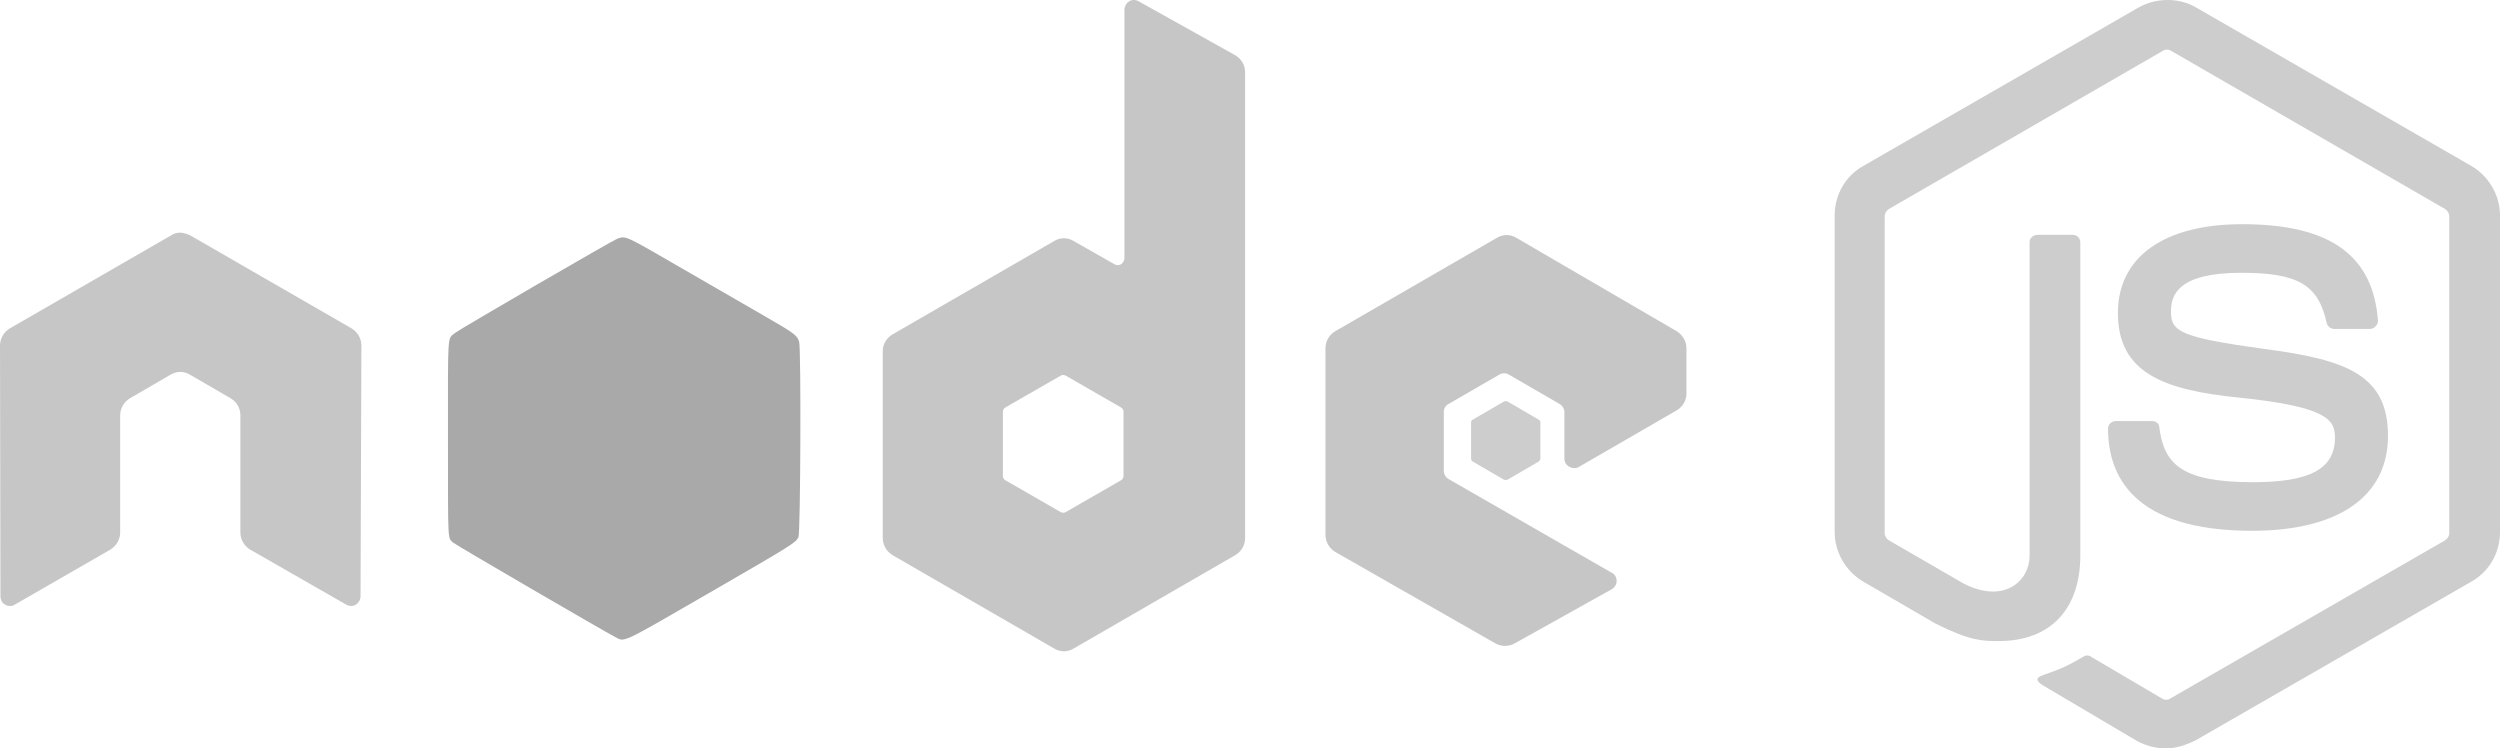 <?xml version="1.0" encoding="UTF-8" standalone="no"?><svg width="1246" height="373" viewBox="0 0 1246 373" fill="none" xmlns="http://www.w3.org/2000/svg">
<path d="M1079.57 373C1074.6 373 1069.6 371.758 1065.05 369.274L1019.4 342.306C1012.75 338.58 1016.09 337.338 1018.16 336.51C1027.3 333.198 1028.96 332.784 1038.93 326.959C1039.76 326.545 1041.41 326.545 1042.24 327.373L1077.53 348.131C1078.78 348.959 1080.43 348.959 1081.67 348.131L1218.64 269.297C1219.88 268.469 1220.71 267.227 1220.71 265.571V107.902C1220.71 106.246 1219.88 105.004 1218.64 104.176L1082.09 25.342C1080.85 24.514 1079.19 24.514 1077.95 25.342L941.398 104.176C940.156 105.004 939.327 106.246 939.327 107.902V265.571C939.327 267.227 940.156 268.469 941.398 269.297L978.76 290.883C999.112 301.262 1011.54 289.227 1011.54 277.192V120.765C1011.54 118.695 1013.19 117.039 1015.68 117.039H1033.1C1035.17 117.039 1036.83 118.695 1036.83 120.765V276.778C1036.83 303.746 1021.89 319.507 996.154 319.507C988.255 319.507 982.043 319.507 964.62 310.784L928.915 290.026C920.188 285.058 914.39 275.507 914.39 265.128V107.459C914.39 97.079 919.774 87.558 928.915 82.56L1065.88 3.726C1074.6 -1.242 1086.23 -1.242 1094.51 3.726L1231.48 82.56C1240.2 87.528 1246 97.079 1246 107.459V265.128C1246 275.507 1240.62 285.028 1231.48 290.026L1094.51 368.86C1089.54 371.344 1084.57 373 1079.57 373Z" fill="#CDCDCD"/>
<path d="M1122.46 264.551C1063.03 264.551 1050.65 236.993 1050.65 213.602C1050.65 211.519 1052.29 209.853 1054.76 209.853H1072.5C1074.56 209.853 1076.21 211.103 1076.21 213.186C1078.68 231.131 1086.95 240.326 1122.87 240.326C1151.35 240.326 1163.74 233.631 1163.74 218.185C1163.74 209.406 1160.44 202.74 1115.84 198.157C1078.68 194.408 1055.56 186.045 1055.56 155.988C1055.56 128.014 1078.68 111.736 1117.49 111.736C1161.24 111.736 1182.71 127.181 1185.18 159.767C1185.18 161.017 1184.77 161.851 1183.95 162.684C1183.12 163.517 1182.3 163.934 1181.06 163.934H1163.32C1161.68 163.934 1160.03 162.684 1159.62 161.017C1155.5 141.823 1145.17 135.96 1117.11 135.96C1085.74 135.96 1082.01 146.822 1082.01 155.155C1082.01 165.184 1086.13 168.1 1128.67 173.933C1170.36 179.349 1190.18 187.295 1190.18 217.352C1190.16 247.409 1165.38 264.551 1122.46 264.551Z" fill="#CDCDCD"/>
<path d="M180.12 172.221C180.12 168.77 178.281 165.533 175.277 163.693L94.886 117.355C93.507 116.665 91.899 116.205 90.503 115.975H89.584C87.975 115.975 86.596 116.435 85.201 117.355L4.843 163.693C1.855 165.533 0 168.77 0 172.221L0.23 297.184C0.23 299.024 1.149 300.635 2.528 301.341C3.907 302.261 5.976 302.261 7.371 301.341L55.044 273.9C58.032 272.06 59.887 268.823 59.887 265.372V207.04C59.887 203.589 61.725 200.352 64.73 198.512L85.004 186.746C86.613 185.826 88.221 185.366 89.847 185.366C91.472 185.366 93.294 185.826 94.689 186.746L114.964 198.512C117.951 200.352 119.806 203.359 119.806 207.04V265.372C119.806 268.823 121.645 272.06 124.649 273.9L172.552 301.341C174.161 302.261 176 302.261 177.395 301.341C178.774 300.421 179.693 298.811 179.693 297.184L180.12 172.221ZM559.961 237.241C559.961 238.161 559.502 238.851 558.812 239.312L531.167 255.217C530.478 255.678 529.558 255.678 528.639 255.217L500.994 239.312C500.304 238.851 499.845 238.161 499.845 237.241V205.199C499.845 204.279 500.304 203.589 500.994 203.129L528.639 187.223C529.328 186.763 530.248 186.763 531.167 187.223L558.812 203.129C559.502 203.589 559.961 204.279 559.961 205.199V237.241ZM567.562 0.69C565.953 -0.23 564.115 -0.23 562.719 0.69C561.324 1.61 560.421 3.221 560.421 4.847V128.66C560.421 129.811 559.731 130.961 558.812 131.651C557.663 132.341 556.514 132.341 555.365 131.651L535.091 120.116C532.103 118.275 528.409 118.275 525.421 120.116L444.801 166.683C441.813 168.524 439.958 171.531 439.958 174.981V268.133C439.958 271.583 441.796 274.82 444.801 276.661L525.421 323.228C528.409 325.069 532.103 325.069 535.091 323.228L615.711 276.661C618.699 274.82 620.554 271.813 620.554 268.133V35.969C620.554 32.518 618.715 29.281 615.481 27.441L567.562 0.69ZM835.674 204.509C838.661 202.669 840.516 199.662 840.516 196.211V173.618C840.516 170.167 838.678 166.93 835.674 165.089L755.743 118.522C752.755 116.682 749.061 116.682 746.073 118.522L665.453 165.089C662.465 166.93 660.61 169.937 660.61 173.618V266.539C660.61 269.99 662.448 273.227 665.453 275.067L745.384 320.714C748.372 322.325 751.835 322.325 754.823 320.714L803.202 293.733C804.811 292.813 805.73 291.203 805.73 289.576C805.73 287.736 804.811 286.125 803.202 285.419L722.122 238.851C720.513 237.931 719.594 236.321 719.594 234.694V205.413C719.594 203.573 720.513 201.962 722.122 201.256L747.222 186.73C748.831 185.81 750.67 185.81 752.065 186.73L777.166 201.256C778.775 202.176 779.694 203.786 779.694 205.413V228.467C779.694 230.307 780.613 231.917 782.222 232.624C783.831 233.544 785.669 233.544 787.065 232.624L835.674 204.509Z" fill="#C6C6C6"/>
<path d="M749.537 200.122C749.997 199.892 750.916 199.892 751.376 200.122L766.807 209.11C767.497 209.34 767.726 210.03 767.726 210.72V228.467C767.726 229.157 767.267 229.847 766.807 230.077L751.376 239.065C750.686 239.295 749.997 239.295 749.537 239.065L734.106 230.077C733.416 229.847 733.187 229.157 733.187 228.467V210.72C733.187 210.03 733.416 209.34 734.106 209.11L749.537 200.122Z" fill="#CDCDCD"/>
<path fill-rule="evenodd" clip-rule="evenodd" d="M307.805 118.899C305.903 119.478 228.779 164.25 226.838 165.902C222.914 169.243 223.264 164.071 223.274 218.568C223.283 271.71 223.087 267.765 225.865 270.461C226.898 271.464 301.149 314.707 306.625 317.494C311.602 320.029 308.508 321.492 355.095 294.566C394.914 271.553 396.577 270.511 397.949 267.742C398.989 265.643 399.318 173.881 398.298 170.368C397.348 167.094 396.077 166.16 379.928 156.874C371.729 152.16 354.002 141.925 340.534 134.131C310.926 116.996 312.166 117.573 307.805 118.899Z" fill="#A9A9A9"/>
</svg>

